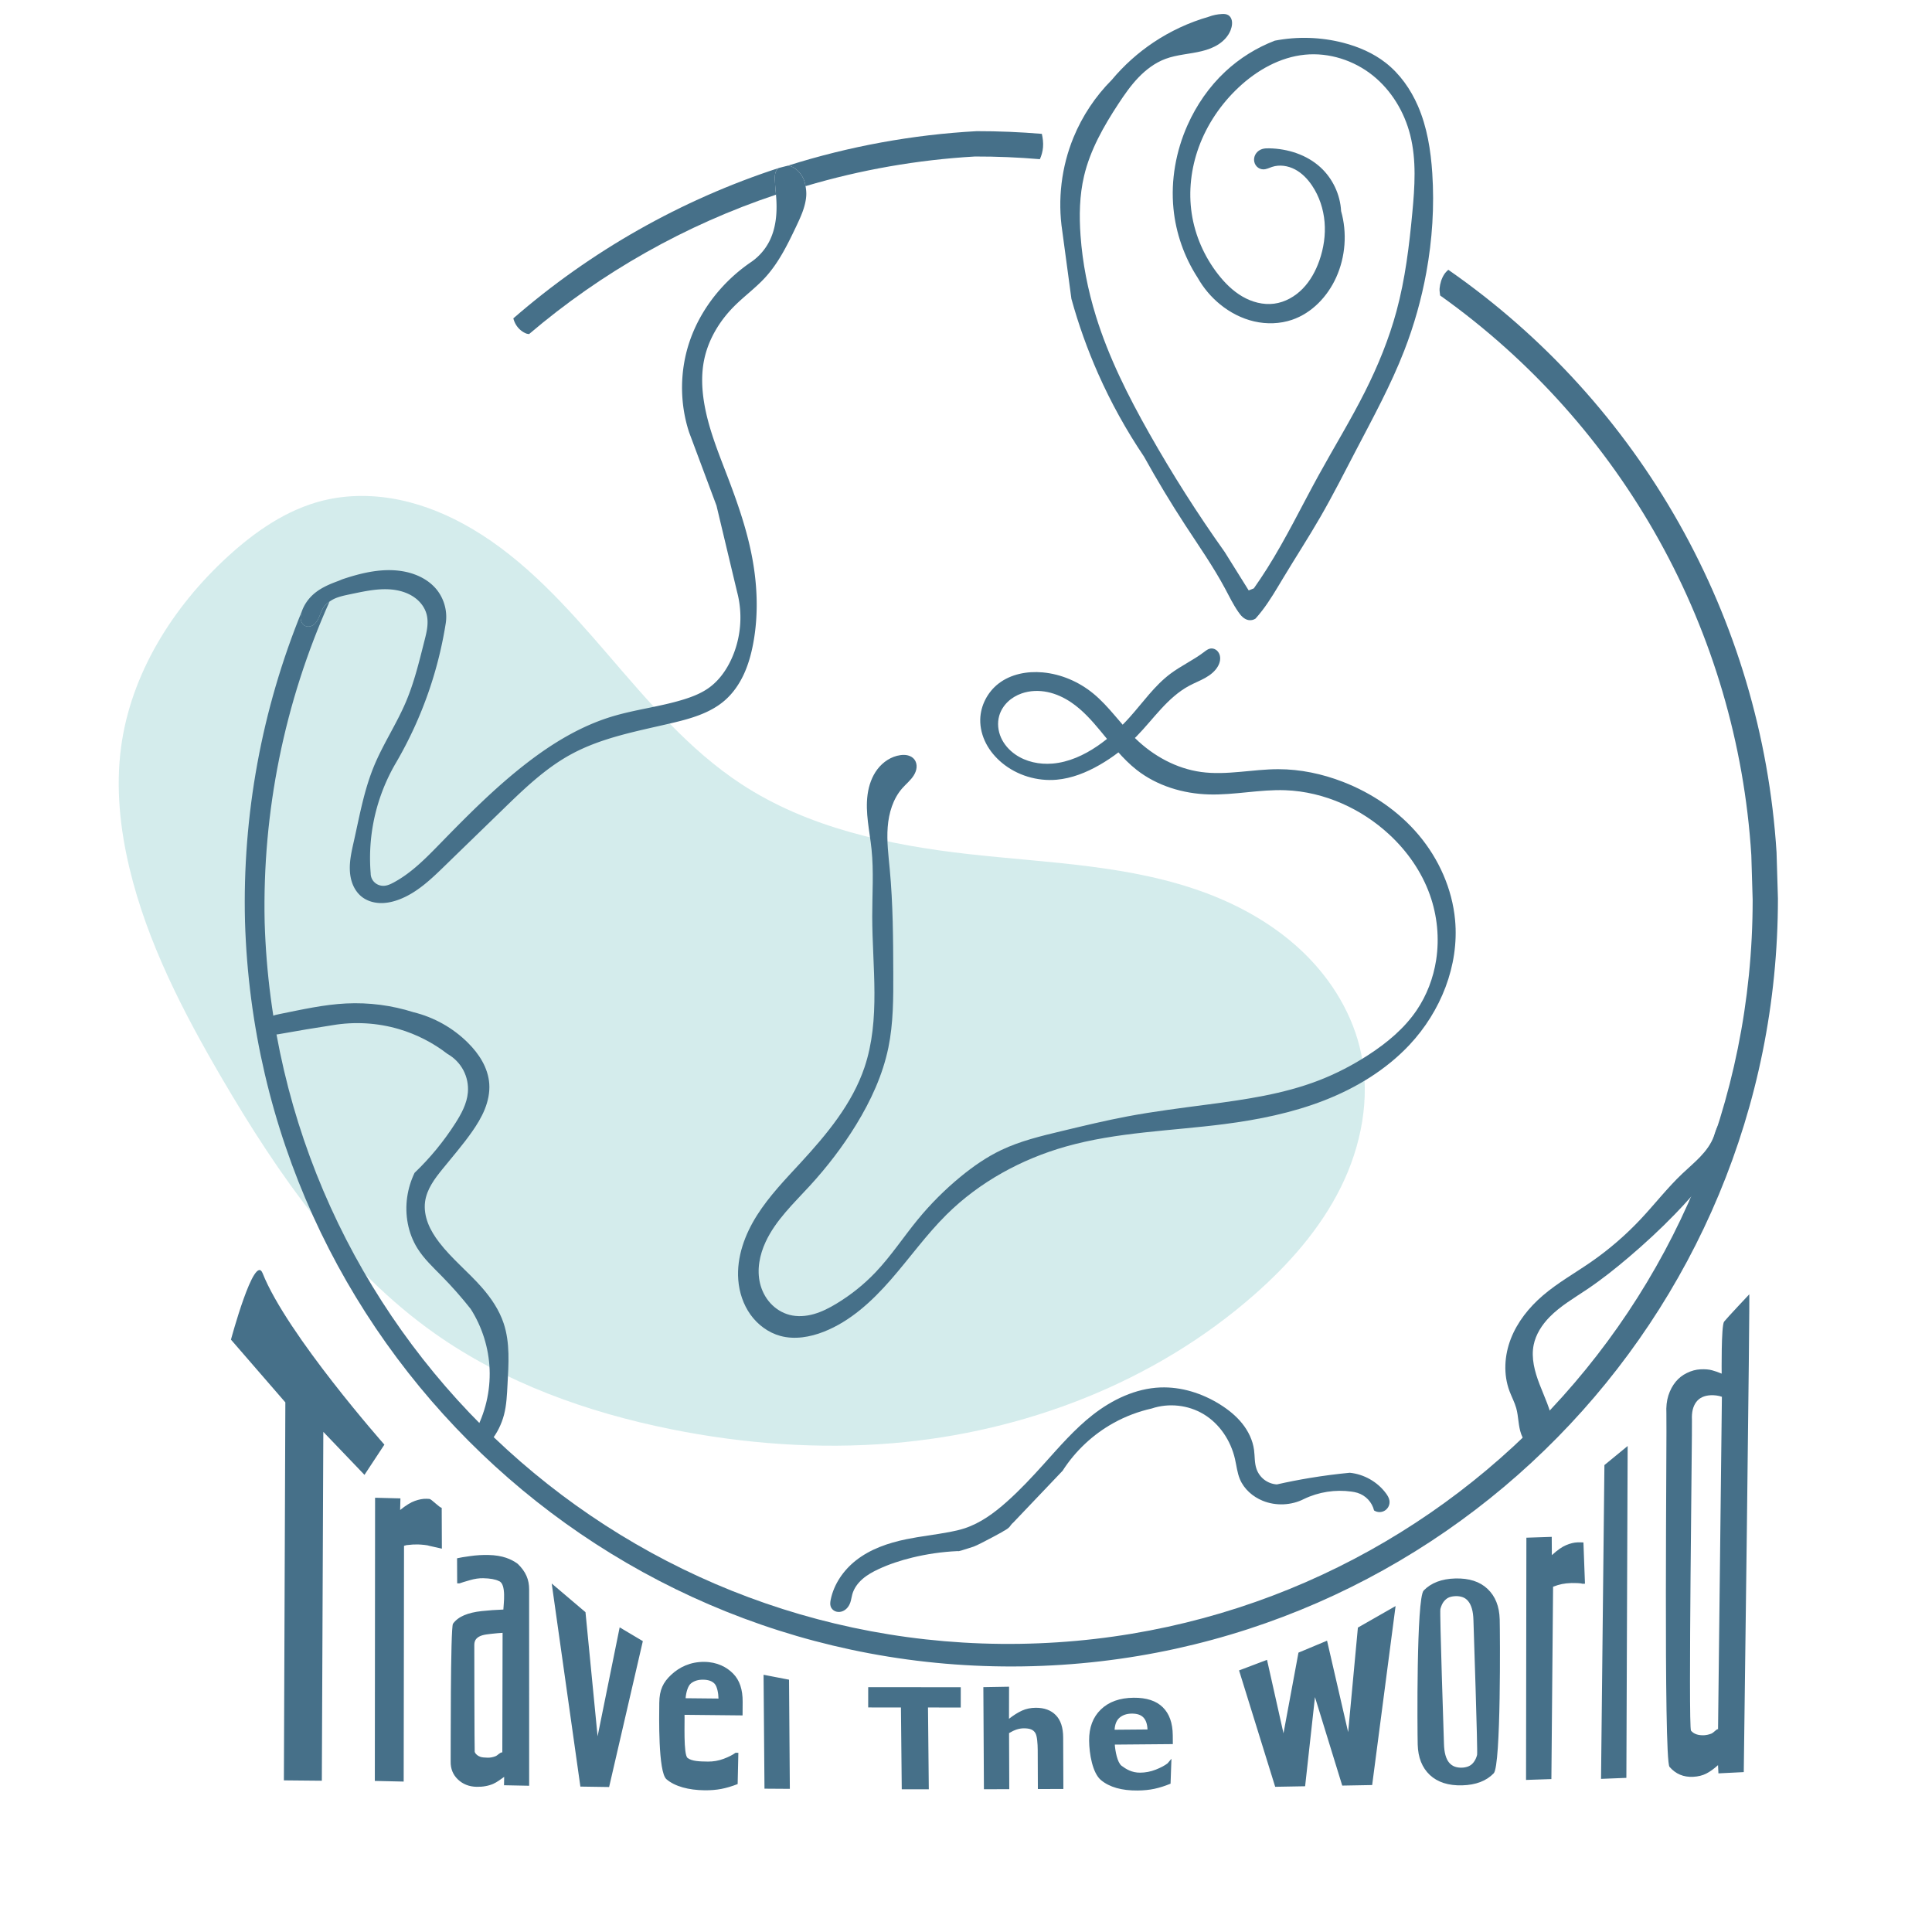 <?xml version="1.0" encoding="UTF-8" standalone="no"?>
<!-- Created with Inkscape (http://www.inkscape.org/) -->

<svg
   width="500"
   height="500"
   viewBox="0 0 500 500"
   version="1.1"
   id="svg1"
   inkscape:version="1.4 (86a8ad7, 2024-10-11)"
   sodipodi:docname="Ejercicio_5-Con_letras.svg"
   xmlns:inkscape="http://www.inkscape.org/namespaces/inkscape"
   xmlns:sodipodi="http://sodipodi.sourceforge.net/DTD/sodipodi-0.dtd"
   xmlns="http://www.w3.org/2000/svg"
   xmlns:svg="http://www.w3.org/2000/svg">
  <sodipodi:namedview
     id="namedview1"
     pagecolor="#ffffff"
     bordercolor="#000000"
     borderopacity="0.25"
     inkscape:showpageshadow="2"
     inkscape:pageopacity="0.0"
     inkscape:pagecheckerboard="0"
     inkscape:deskcolor="#d1d1d1"
     inkscape:document-units="mm"
     inkscape:zoom="1.4142136"
     inkscape:cx="256.67976"
     inkscape:cy="245.0125"
     inkscape:window-width="1920"
     inkscape:window-height="991"
     inkscape:window-x="-9"
     inkscape:window-y="-9"
     inkscape:window-maximized="1"
     inkscape:current-layer="layer1" />
  <defs
     id="defs1">
    <inkscape:path-effect
       effect="spiro"
       id="path-effect2"
       is_visible="true"
       lpeversion="1" />
    <inkscape:path-effect
       effect="spiro"
       id="path-effect61"
       is_visible="true"
       lpeversion="1" />
    <inkscape:path-effect
       effect="spiro"
       id="path-effect32"
       is_visible="true"
       lpeversion="1" />
    <inkscape:path-effect
       effect="spiro"
       id="path-effect23"
       is_visible="true"
       lpeversion="1" />
    <inkscape:path-effect
       effect="spiro"
       id="path-effect20"
       is_visible="true"
       lpeversion="1" />
    <inkscape:path-effect
       effect="spiro"
       id="path-effect17"
       is_visible="true"
       lpeversion="1" />
    <inkscape:path-effect
       effect="spiro"
       id="path-effect16"
       is_visible="true"
       lpeversion="1" />
    <inkscape:path-effect
       effect="spiro"
       id="path-effect15"
       is_visible="true"
       lpeversion="1" />
    <inkscape:path-effect
       effect="spiro"
       id="path-effect13"
       is_visible="true"
       lpeversion="1" />
    <inkscape:path-effect
       effect="spiro"
       id="path-effect12"
       is_visible="true"
       lpeversion="1" />
    <inkscape:path-effect
       effect="spiro"
       id="path-effect11"
       is_visible="true"
       lpeversion="1" />
  </defs>
  <g
     inkscape:label="Capa 1"
     inkscape:groupmode="layer"
     id="layer1">
    <path
       style="fill:#d4ecec;fill-opacity:1;stroke-width:1.002;paint-order:fill markers stroke"
       d="m 48.647,143.038 c -14.186,13 -25.064,30.298 -27.591,49.373 -1.378,10.401 -0.262,21.018 2.178,31.221 4.63,19.359 13.912,37.273 23.961,54.456 14.601,24.966 31.535,49.421 55.182,66.073 18.062,12.72 39.334,20.326 60.991,24.687 18.844,3.794 38.205,5.229 57.36,3.63 34.216,-2.856 67.895,-15.792 93.664,-38.482 8.956,-7.886 17.011,-17.014 22.318,-27.703 5.306,-10.689 7.719,-23.06 5.273,-34.74 -2.05,-9.791 -7.438,-18.731 -14.583,-25.732 -7.145,-7.001 -15.99,-12.128 -25.351,-15.654 -19.571,-7.373 -40.934,-7.826 -61.717,-10.165 -20.58,-2.317 -41.499,-6.788 -58.812,-18.152 -13.438,-8.82 -23.977,-21.306 -34.468,-33.485 -10.491,-12.179 -21.38,-24.439 -35.235,-32.589 -5.77,-3.394 -12.019,-6.034 -18.57,-7.408 -6.551,-1.374 -13.414,-1.459 -19.912,0.147 -9.367,2.315 -17.573,8.003 -24.687,14.522 z"
       id="path17"
       inkscape:original-d="m 48.647362,143.03777 c -8.228906,4.84053 -18.394028,33.15765 -27.591041,49.37344 -9.197014,16.21579 1.45216,20.33024 2.17824,31.22144 0.72608,10.8912 16.215788,36.304 23.960641,54.456 7.744854,18.152 36.788055,44.04885 55.182078,66.07328 18.39403,22.02443 40.41846,16.21579 60.99073,24.68672 20.57227,8.47095 38.24021,2.6623 57.36032,3.6304 19.12011,0.96811 62.20085,-25.89685 93.66432,-38.48224 31.46347,-12.58539 18.152,-41.62859 27.59104,-62.44288 9.43904,-20.81429 -26.13888,-27.59104 -39.9344,-41.38656 -13.79552,-13.79552 -41.62859,-6.77675 -61.7168,-10.16512 -20.08821,-3.38837 -39.20832,-12.34336 -58.81248,-18.152 -19.60416,-5.80864 -45.98507,-43.32277 -69.70369,-66.07328 -23.718609,-22.75052 -25.654823,-5.08256 -38.482237,-7.2608 -12.827414,-2.17824 -16.457814,9.68107 -24.686721,14.5216 z"
       inkscape:path-effect="#path-effect17"
       transform="translate(10.268,1.027)"
       inkscape:label="forma fondo" />
    <path
       style="fill:#467089;fill-opacity:1;stroke-width:1.002;paint-order:fill markers stroke"
       d="m 222.725,194.408 c -2.348,0.328 -4.468,1.745 -5.906,3.63 -1.438,1.884 -2.234,4.203 -2.555,6.552 -0.643,4.697 0.529,9.426 1.019,14.142 0.601,5.781 0.175,11.613 0.182,17.426 0.015,13.099 2.178,26.61 -1.997,39.027 -3.179,9.457 -9.761,17.346 -16.518,24.687 -3.998,4.343 -8.137,8.617 -11.296,13.603 -3.16,4.986 -5.31,10.826 -4.859,16.711 0.247,3.215 1.287,6.394 3.166,9.015 1.878,2.621 4.615,4.657 7.725,5.507 3.7,1.01 7.686,0.316 11.254,-1.089 6.879,-2.71 12.487,-7.902 17.348,-13.472 4.862,-5.57 9.165,-11.639 14.418,-16.842 8.504,-8.423 19.341,-14.347 30.858,-17.607 13.306,-3.767 27.308,-4.041 41.024,-5.809 8.793,-1.133 17.555,-2.903 25.817,-6.118 8.263,-3.215 16.038,-7.928 22.104,-14.394 8.084,-8.617 12.887,-20.546 11.799,-32.311 -0.745,-8.053 -4.193,-15.774 -9.394,-21.967 -5.201,-6.193 -12.107,-10.874 -19.649,-13.792 -5.32,-2.059 -10.995,-3.265 -16.7,-3.267 -6.672,-0.002 -13.356,1.629 -19.967,0.726 -6.436,-0.879 -12.418,-4.172 -17.063,-8.713 -3.8,-3.715 -6.778,-8.253 -10.891,-11.617 -3.708,-3.033 -8.299,-5.014 -13.069,-5.446 -4.011,-0.363 -8.255,0.435 -11.436,2.904 -2.828,2.196 -4.64,5.678 -4.72,9.258 -0.048,2.169 0.516,4.335 1.52,6.259 1.004,1.924 2.438,3.609 4.107,4.995 3.897,3.237 9.113,4.808 14.159,4.356 3.918,-0.351 7.659,-1.857 11.073,-3.812 3.53,-2.021 6.774,-4.537 9.621,-7.442 2.213,-2.259 4.18,-4.745 6.325,-7.068 2.145,-2.324 4.501,-4.509 7.289,-6.001 1.347,-0.721 2.781,-1.272 4.114,-2.019 1.333,-0.747 2.591,-1.725 3.329,-3.063 0.249,-0.453 0.436,-0.943 0.515,-1.454 0.079,-0.511 0.048,-1.042 -0.123,-1.53 -0.171,-0.488 -0.487,-0.929 -0.914,-1.22 -0.427,-0.291 -0.966,-0.425 -1.474,-0.334 -0.31,0.055 -0.601,0.19 -0.869,0.355 -0.268,0.165 -0.515,0.362 -0.765,0.552 -2.752,2.097 -5.947,3.549 -8.713,5.627 -4.116,3.093 -7.093,7.42 -10.528,11.254 -2.494,2.784 -5.263,5.335 -8.35,7.442 -3.473,2.37 -7.428,4.188 -11.617,4.538 -3.357,0.28 -6.854,-0.438 -9.621,-2.36 -1.581,-1.098 -2.909,-2.588 -3.694,-4.346 -0.785,-1.757 -1.004,-3.786 -0.481,-5.638 0.387,-1.369 1.169,-2.617 2.189,-3.608 1.021,-0.991 2.276,-1.73 3.619,-2.201 2.138,-0.75 4.487,-0.821 6.705,-0.359 2.218,0.462 4.311,1.442 6.183,2.719 2.873,1.959 5.221,4.585 7.442,7.261 2.96,3.565 5.792,7.306 9.439,10.165 5.269,4.13 12.004,6.163 18.697,6.353 6.608,0.188 13.18,-1.329 19.786,-1.089 5.061,0.184 10.068,1.409 14.703,3.449 4.459,1.963 8.584,4.68 12.162,7.987 4.655,4.301 8.398,9.642 10.528,15.611 1.92,5.38 2.505,11.236 1.634,16.881 -0.719,4.658 -2.431,9.173 -5.083,13.069 -3.177,4.668 -7.614,8.352 -12.343,11.436 -4.11,2.68 -8.488,4.957 -13.069,6.716 -9.096,3.492 -18.839,4.898 -28.499,6.172 -6.974,0.92 -13.961,1.785 -20.875,3.086 -5.728,1.078 -11.395,2.453 -17.063,3.812 -5.314,1.274 -10.678,2.55 -15.611,4.901 -3.797,1.81 -7.277,4.23 -10.528,6.898 -4.042,3.316 -7.756,7.031 -11.073,11.073 -3.688,4.495 -6.889,9.396 -10.891,13.614 -3.001,3.163 -6.433,5.915 -10.165,8.168 -1.834,1.107 -3.756,2.102 -5.815,2.69 -2.06,0.589 -4.274,0.757 -6.346,0.214 -1.892,-0.495 -3.617,-1.578 -4.935,-3.023 -1.318,-1.445 -2.233,-3.244 -2.689,-5.146 -0.857,-3.57 -0.095,-7.38 1.452,-10.71 2.607,-5.613 7.252,-9.96 11.436,-14.522 4.473,-4.877 8.522,-10.15 11.98,-15.792 3.789,-6.182 6.885,-12.866 8.35,-19.967 1.301,-6.307 1.292,-12.801 1.271,-19.241 -0.03,-8.963 -0.074,-17.941 -0.908,-26.865 -0.341,-3.646 -0.813,-7.306 -0.537,-10.958 0.276,-3.651 1.374,-7.36 3.804,-10.099 0.979,-1.103 2.164,-2.041 2.943,-3.294 0.39,-0.626 0.672,-1.332 0.728,-2.067 0.056,-0.736 -0.128,-1.503 -0.585,-2.081 -0.41,-0.519 -1.018,-0.861 -1.659,-1.024 -0.641,-0.163 -1.316,-0.156 -1.971,-0.065 z"
       id="path11"
       inkscape:path-effect="#path-effect11"
       inkscape:original-d="m 222.72505,194.40793 c -1.21013,-0.36304 -5.08256,16.15528 -7.44232,24.32368 -2.35976,8.1684 0.24203,11.61728 0.18152,17.42592 -0.0605,5.80864 -1.45216,25.95736 -1.99672,39.0268 -0.54456,13.06944 -10.8912,16.45782 -16.51832,24.68672 -5.62712,8.22891 -10.77019,20.20923 -16.15528,30.31384 -5.38509,10.10462 7.32131,9.68107 10.8912,14.5216 3.56989,4.84054 7.44232,-0.72608 11.25424,-1.08912 3.81192,-0.36304 21.23784,-20.26973 31.766,-30.31384 10.52816,-10.0441 20.51176,-11.67778 30.8584,-17.60744 10.34664,-5.92965 27.34902,-3.87242 41.02352,-5.80864 13.67451,-1.93621 31.94752,-13.79552 47.92128,-20.51176 15.97376,-6.71624 7.74486,-21.41936 11.7988,-32.31056 4.05395,-10.8912 -19.18061,-23.83963 -29.0432,-35.75944 -9.86258,-11.91981 -11.19373,-2.23875 -16.69984,-3.26736 -5.5061,-1.02861 -13.31146,0.48405 -19.9672,0.72608 -6.65573,0.24203 -11.31474,-5.68763 -17.06288,-8.71296 -5.74813,-3.02533 -7.3213,-7.80536 -10.8912,-11.61728 -3.56989,-3.81192 -8.77347,-3.56989 -13.06944,-5.4456 -4.29597,-1.87571 -7.50283,1.87571 -11.43576,2.90432 -3.93293,1.02861 -3.20685,6.17168 -4.71952,9.25752 -1.51267,3.08584 3.87243,7.50283 5.62712,11.25424 1.75469,3.75141 9.37853,2.78331 14.15856,4.35648 4.78003,1.57317 7.32131,-2.42027 11.07272,-3.81192 3.75142,-1.39165 6.41371,-4.96155 9.62056,-7.44232 3.20686,-2.48077 9.076,-8.71296 13.614,-13.06944 4.538,-4.35648 4.96155,-3.38837 7.44232,-5.08256 2.48078,-1.69419 -1.27064,-3.08584 -1.99672,-4.538 -0.72608,-1.45216 -1.14962,0.66557 -1.63368,0.9076 -0.48405,0.24203 -5.92965,3.75141 -8.71296,5.62712 -2.7833,1.87571 -6.89776,7.62384 -10.52816,11.25424 -3.6304,3.6304 -5.56661,4.90104 -8.34992,7.44232 -2.78331,2.54128 -7.74485,2.96483 -11.61728,4.538 -3.87243,1.57317 -6.41371,-1.57317 -9.62056,-2.35976 -3.20685,-0.78659 -2.78331,-6.77675 -4.17496,-9.9836 -1.39165,-3.20685 3.93293,-3.69091 5.80864,-5.80864 1.87571,-2.11773 8.59195,1.57317 12.88792,2.35976 4.29597,0.78659 5.02205,4.90104 7.44232,7.2608 2.42027,2.35976 6.17168,6.65573 9.43904,10.16512 3.26736,3.50939 12.46438,4.23547 18.69656,6.3532 6.23219,2.11773 13.31147,-0.66557 19.78568,-1.08912 6.47422,-0.42355 9.68107,2.35976 14.70312,3.44888 5.02206,1.08912 8.22891,5.32459 12.16184,7.98688 3.93294,2.66229 6.89776,10.34664 10.52816,15.61072 3.6304,5.26408 1.08912,11.19373 1.63368,16.88136 0.54456,5.68763 -3.32786,8.83397 -5.08256,13.06944 -1.75469,4.23547 -8.34992,7.38181 -12.34336,11.43576 -3.99344,4.05395 -8.65245,4.59851 -13.06944,6.71624 -4.41698,2.11774 -19.1201,4.17496 -28.49864,6.17168 -9.37853,1.99672 -13.79552,1.99672 -20.8748,3.08584 -7.07928,1.08912 -11.37525,2.60179 -17.06288,3.81192 -5.68763,1.21014 -10.46765,3.26736 -15.61072,4.90104 -5.14307,1.63368 -7.07928,4.538 -10.52816,6.89776 -3.44888,2.35976 -7.38181,7.50283 -11.07272,11.07272 -3.69091,3.5699 -7.13979,8.95499 -10.8912,13.614 -3.75141,4.65902 -6.77675,5.4456 -10.16512,8.1684 -3.38837,2.7228 -8.10789,1.87571 -12.16184,2.90432 -4.05395,1.02862 -5.08256,-5.38509 -7.62384,-8.1684 -2.54128,-2.7833 0.96811,-7.13978 1.45216,-10.70968 0.48405,-3.56989 7.62384,-9.68106 11.43576,-14.5216 3.81192,-4.84053 8.04739,-10.64917 11.98032,-15.79224 3.93293,-5.14306 5.50611,-13.19045 8.34992,-19.9672 2.84381,-6.77675 0.84709,-12.82741 1.27064,-19.24112 0.42355,-6.41371 -0.60507,-17.97048 -0.9076,-26.86496 -0.30253,-8.89448 2.17824,-14.09805 3.26736,-21.05632 1.08912,-6.95827 2.05723,-4.84053 3.08584,-7.44232 1.02861,-2.60179 -2.42027,-0.72608 -3.6304,-1.08912 z"
       transform="translate(10.268,1.027)"
       inkscape:label="linea centro" />
    <path
       style="fill:#467089;fill-opacity:1;stroke-width:1.002;paint-order:fill markers stroke"
       d="m 389.683,374.152 c -0.557,0.152 -1.153,0.146 -1.714,0.007 -0.561,-0.139 -1.085,-0.409 -1.541,-0.764 -0.911,-0.711 -1.527,-1.745 -1.909,-2.835 -0.763,-2.18 -0.647,-4.575 -1.254,-6.804 -0.41,-1.504 -1.139,-2.898 -1.669,-4.364 -1.579,-4.372 -1.298,-9.301 0.331,-13.654 1.629,-4.354 4.541,-8.155 8.012,-11.246 3.709,-3.304 8.034,-5.825 12.065,-8.728 4.532,-3.264 8.706,-7.023 12.45,-11.167 3.517,-3.892 6.661,-8.126 10.397,-11.809 1.494,-1.473 3.079,-2.854 4.496,-4.401 1.416,-1.547 2.672,-3.285 3.372,-5.263 0.337,-0.953 0.548,-1.966 1.075,-2.829 0.264,-0.431 0.608,-0.821 1.039,-1.086 0.43,-0.265 0.951,-0.4 1.45,-0.319 0.56,0.09 1.06,0.449 1.375,0.921 0.315,0.472 0.455,1.048 0.452,1.615 -0.006,1.135 -0.548,2.19 -1.1,3.182 -3.816,6.852 -8.717,13.053 -14.068,18.787 -3.651,3.912 -7.518,7.619 -11.527,11.163 -3.34,2.953 -6.783,5.797 -10.437,8.35 -3.226,2.254 -6.649,4.307 -9.348,7.17 -1.92,2.037 -3.458,4.513 -3.993,7.261 -0.669,3.432 0.26,6.971 1.474,10.25 1.214,3.279 2.729,6.487 3.296,9.938 0.213,1.295 0.285,2.647 -0.115,3.897 -0.2,0.625 -0.518,1.216 -0.961,1.7 -0.443,0.484 -1.014,0.857 -1.647,1.029 z"
       id="path12"
       inkscape:path-effect="#path-effect12"
       inkscape:original-d="m 389.68284,374.15199 c -0.9076,2.2085 -4.36404,-7.01669 -6.41771,-10.39668 -2.05366,-3.37999 -1.02683,-2.82379 -1.6686,-4.36403 -0.64177,-1.54025 5.47644,-16.51489 8.34301,-24.90068 2.86658,-8.3858 8.12909,-5.98986 12.06528,-8.72808 3.93619,-2.73822 8.30023,-7.40175 12.45034,-11.1668 4.15012,-3.76505 6.9739,-7.82959 10.39668,-11.80857 3.42277,-3.97897 10.51984,-12.87299 7.86719,-9.66414 -2.65265,3.20885 2.40646,-2.85287 3.56431,-4.23392 1.15785,-1.38105 0.42355,3.81192 0.72608,5.71788 0.30254,1.90596 -9.31802,12.52488 -14.0678,18.78732 -4.74977,6.26244 -7.7146,7.47258 -11.52652,11.16348 -3.81192,3.69091 -6.92801,5.53636 -10.4374,8.34992 -3.50938,2.81356 -6.23218,4.78003 -9.34828,7.17004 -3.11609,2.39002 -2.60178,4.84054 -3.99344,7.2608 -1.39165,2.42027 3.3175,13.71377 4.76966,20.18798 1.45216,6.47421 -1.8152,4.41699 -2.7228,6.62548 z"
       transform="matrix(1.034,0,0,0.995,-3.903,2.454)"
       inkscape:label="linea lateral derecho" />
    <path
       id="path13"
       style="fill:#467089;fill-opacity:1;stroke-width:1.002;paint-order:fill markers stroke"
       inkscape:label="linea inferior centro"
       d="m 300.285,359.071 c -6.404,0.253 -12.477,3.169 -17.521,7.123 -4.685,3.672 -8.596,8.217 -12.578,12.643 -3.068,3.409 -6.202,6.771 -9.627,9.82 -3.232,2.878 -6.799,5.515 -10.91,6.867 -1.277,0.42 -2.593,0.71 -3.914,0.961 -3.707,0.706 -7.469,1.103 -11.166,1.861 -4.682,0.96 -9.346,2.553 -13.094,5.52 -3.196,2.529 -5.65,6.086 -6.48,10.076 -0.128,0.616 -0.215,1.271 0,1.861 0.194,0.531 0.628,0.962 1.148,1.184 0.52,0.221 1.119,0.239 1.662,0.082 0.543,-0.157 1.032,-0.482 1.414,-0.898 0.382,-0.417 0.662,-0.924 0.846,-1.459 0.236,-0.688 0.315,-1.418 0.512,-2.117 0.435,-1.549 1.432,-2.9 2.645,-3.957 1.213,-1.057 2.639,-1.843 4.096,-2.525 2.81,-1.317 5.775,-2.282 8.791,-3.016 3.807,-0.926 7.704,-1.487 11.617,-1.67 l 0.018,-0.008 c 0.128,0.01 0.255,0.019 0.383,0.025 0.209,0.011 5.201,-1.612 3.906,-1.209 1.272,-0.403 9.695,-5.016 7.26,-3.768 2.408,-1.2 1.954,-1.566 2.83,-2.334 l 0.043,-0.021 12.836,-13.479 c 3.293,-5.136 7.879,-9.433 13.219,-12.385 3.074,-1.699 6.393,-2.957 9.82,-3.723 4.42,-1.489 9.483,-0.934 13.477,1.477 4.134,2.495 7.001,6.846 8.086,11.551 0.407,1.762 0.585,3.593 1.283,5.262 1.073,2.565 3.329,4.536 5.904,5.584 3.395,1.382 7.388,1.214 10.654,-0.449 3.799,-1.834 8.145,-2.513 12.322,-1.926 0.52,0.073 1.038,0.167 1.539,0.322 1.043,0.323 2.001,0.919 2.75,1.713 0.749,0.794 1.289,1.784 1.551,2.844 0.416,0.273 0.912,0.42 1.41,0.422 0.498,0.002 0.996,-0.142 1.414,-0.412 0.418,-0.27 0.755,-0.663 0.959,-1.117 0.204,-0.454 0.272,-0.969 0.195,-1.461 -0.107,-0.687 -0.485,-1.302 -0.898,-1.861 -2.198,-2.976 -5.688,-4.96 -9.369,-5.326 -3.458,0.33 -6.905,0.78 -10.332,1.348 -2.86,0.474 -5.709,1.032 -8.537,1.67 -1.163,-0.071 -2.301,-0.495 -3.23,-1.197 -0.929,-0.703 -1.645,-1.684 -2.031,-2.783 -0.552,-1.572 -0.424,-3.29 -0.643,-4.941 -0.334,-2.521 -1.492,-4.892 -3.086,-6.873 -1.594,-1.981 -3.611,-3.591 -5.77,-4.936 -4.598,-2.863 -9.99,-4.577 -15.402,-4.363 z" />
    <path
       style="fill:#467089;fill-opacity:1;stroke-width:1.002;paint-order:fill markers stroke"
       d="m 308.221,4.72 c -0.584,1.493 -1.721,2.731 -3.057,3.617 -1.337,0.886 -2.869,1.441 -4.426,1.823 -3.115,0.766 -6.394,0.879 -9.398,2.002 -2.672,0.999 -5.009,2.761 -6.984,4.819 -1.975,2.058 -3.611,4.414 -5.178,6.798 -3.809,5.798 -7.303,11.944 -8.894,18.697 -1.187,5.034 -1.28,10.271 -0.908,15.429 0.512,7.081 1.892,14.093 3.993,20.875 3.292,10.625 8.323,20.63 13.796,30.314 5.965,10.556 12.481,20.8 19.513,30.677 l 5.888,9.428 0.329,0.522 1.327,-0.533 c 1.189,-1.687 2.336,-3.405 3.438,-5.151 4.908,-7.777 8.912,-16.083 13.342,-24.142 3.967,-7.216 8.281,-14.244 11.98,-21.601 3.363,-6.687 6.215,-13.649 8.168,-20.875 2.241,-8.293 3.281,-16.86 4.084,-25.413 0.632,-6.723 1.11,-13.602 -0.545,-20.149 -1.516,-5.997 -4.877,-11.57 -9.711,-15.429 -4.892,-3.905 -11.287,-5.962 -17.517,-5.355 -6.5,0.633 -12.489,4.054 -17.244,8.531 -4.537,4.272 -8.128,9.572 -10.256,15.429 -1.984,5.461 -2.683,11.409 -1.815,17.154 0.862,5.702 3.264,11.151 6.807,15.701 1.759,2.259 3.822,4.323 6.295,5.764 2.473,1.441 5.388,2.228 8.226,1.86 2.816,-0.366 5.421,-1.855 7.401,-3.891 1.98,-2.036 3.368,-4.593 4.307,-7.273 1.116,-3.183 1.627,-6.593 1.347,-9.955 -0.281,-3.362 -1.366,-6.671 -3.253,-9.468 -1.143,-1.695 -2.604,-3.217 -4.413,-4.169 -1.809,-0.952 -3.994,-1.288 -5.934,-0.641 -0.375,0.125 -0.737,0.285 -1.111,0.413 -0.374,0.129 -0.763,0.227 -1.158,0.222 -0.629,-0.007 -1.247,-0.286 -1.682,-0.741 -0.434,-0.455 -0.683,-1.079 -0.699,-1.708 -0.016,-0.629 0.198,-1.258 0.58,-1.758 0.382,-0.5 0.927,-0.87 1.528,-1.057 0.583,-0.181 1.205,-0.193 1.815,-0.182 4.812,0.093 9.698,1.654 13.251,4.901 3.166,2.894 5.133,7.061 5.355,11.345 1.597,5.63 1.139,11.82 -1.271,17.154 -2.238,4.954 -6.287,9.237 -11.436,10.982 -3.136,1.063 -6.572,1.155 -9.798,0.41 -3.226,-0.745 -6.242,-2.311 -8.807,-4.404 -2.343,-1.911 -4.324,-4.264 -5.809,-6.898 -3.471,-5.347 -5.639,-11.535 -6.262,-17.88 -0.722,-7.348 0.628,-14.856 3.63,-21.601 2.32,-5.211 5.628,-9.998 9.802,-13.886 3.702,-3.449 8.073,-6.176 12.797,-7.987 5.842,-1.131 11.936,-0.944 17.698,0.545 3.946,1.019 7.771,2.664 10.982,5.173 3.7,2.891 6.479,6.857 8.35,11.163 2.379,5.475 3.331,11.469 3.721,17.426 0.563,8.58 0.001,17.226 -1.543,25.685 -1.261,6.907 -3.175,13.695 -5.718,20.239 -3.471,8.935 -8.089,17.37 -12.525,25.867 -3.001,5.747 -5.926,11.538 -9.167,17.154 -3.081,5.339 -6.443,10.51 -9.621,15.792 -1.727,2.871 -3.405,5.783 -5.446,8.441 -0.55,0.716 -1.125,1.412 -1.724,2.087 -0.553,0.368 -1.256,0.502 -1.906,0.363 -0.549,-0.118 -1.047,-0.42 -1.463,-0.797 -0.416,-0.377 -0.757,-0.829 -1.078,-1.291 -1.332,-1.914 -2.348,-4.025 -3.449,-6.081 -3.037,-5.67 -6.741,-10.95 -10.256,-16.337 -3.783,-5.798 -7.356,-11.733 -10.71,-17.789 -4.587,-6.801 -8.571,-14.008 -11.89,-21.51 -2.771,-6.263 -5.078,-12.73 -6.898,-19.332 l -2.36,-17.517 c -1.24,-8.142 -0.224,-16.615 2.904,-24.233 2.278,-5.547 5.661,-10.637 9.893,-14.885 3.114,-3.729 6.763,-7.01 10.8,-9.711 4.371,-2.925 9.196,-5.168 14.249,-6.625 1.103,-0.419 2.271,-0.665 3.449,-0.726 0.28,-0.015 0.561,-0.019 0.839,0.018 0.278,0.036 0.553,0.114 0.795,0.255 0.389,0.226 0.675,0.608 0.834,1.029 0.159,0.421 0.197,0.881 0.165,1.33 -0.037,0.529 -0.17,1.049 -0.363,1.543 z"
       id="path15"
       inkscape:path-effect="#path-effect15"
       inkscape:original-d="m 308.22097,4.7195202 c -0.12101,0.5143067 -11.25424,4.9615469 -16.88136,7.4423198 -5.62712,2.480774 -7.98688,7.684348 -12.16184,11.617281 -4.17496,3.932934 -5.99016,12.464374 -8.89448,18.696561 -2.90432,6.232187 -0.54456,10.225627 -0.9076,15.4292 -0.36304,5.203575 2.7228,13.977041 3.99344,20.874801 1.27064,6.897761 9.19702,20.209228 13.79552,30.313837 4.59851,10.10461 25.98762,40.90252 19.5134,30.67689 6.38346,10.22563 7.88478,12.57404 5.88806,9.4277 2.00806,3.15769 0.44245,0.69582 0.329,0.52187 0.13614,0.1853 1.76226,-0.69961 1.32737,-0.53322 0.43489,-0.12101 2.32194,-3.44888 3.43753,-5.15063 1.11559,-1.70175 8.86423,-16.06452 13.34172,-24.14217 4.4775,-8.07764 7.98688,-14.46109 11.98032,-21.600875 3.99344,-7.139787 5.4456,-13.916535 8.1684,-20.874801 2.7228,-6.958267 2.7228,-16.881362 4.0842,-25.412802 1.3614,-8.53144 -0.39329,-13.462733 -0.54456,-20.148721 -0.15126,-6.685987 -6.50446,-10.25588 -9.71132,-15.4292 -3.20685,-5.173321 -11.61728,-3.569893 -17.51668,-5.354841 -5.8994,-1.7849462 -11.49626,5.687628 -17.2444,8.531441 -5.74813,2.843813 -6.83725,10.286134 -10.25588,15.4292 -3.41862,5.143068 -1.21013,11.435761 -1.8152,17.153641 -0.60506,5.71788 4.538,10.467655 6.807,15.701481 2.269,5.233827 9.71132,5.022054 14.5216,7.62384 4.81028,2.601787 7.77511,-7.44232 11.70804,-11.16348 3.93294,-3.721161 -1.33114,-12.827414 -1.90596,-19.422641 -0.57481,-6.595226 -6.8675,-3.237106 -10.34664,-4.81028 -3.47913,-1.573173 -1.54292,0.423547 -2.269,0.63532 -0.72608,0.211774 -0.12101,-3.600147 -0.27228,-5.264081 -0.15126,-1.663933 1.21014,-0.06051 1.8152,-0.18152 0.60507,-0.121013 8.86423,3.297615 13.25096,4.901041 4.38674,1.603427 7.17004,15.126667 5.35484,11.345 1.8152,3.690907 -0.84709,11.405508 -1.27064,17.153641 -0.42354,5.748134 -7.65409,7.291054 -11.43576,10.981961 -3.78166,3.690906 -12.37361,-2.63204 -18.6058,-3.993441 -6.23218,-1.3614 -7.74485,-9.16676 -5.80864,-6.89776 -1.93621,-2.17824 -4.17496,-11.950067 -6.26244,-17.879721 -2.08748,-5.929653 2.45052,-14.400587 3.6304,-21.600881 1.17988,-7.200293 6.50447,-9.197013 9.80208,-13.88628 3.29762,-4.689268 17.03263,-10.6491741 12.79716,-7.9868807 4.14471,-2.6622934 11.76855,0.3630401 17.6982,0.5445601 5.92966,0.18152 7.35156,3.4791326 10.98196,5.1733206 3.6304,1.694187 5.53636,7.412067 8.34992,11.16348 2.81356,3.751414 2.45052,11.677787 3.72116,17.425921 1.27064,5.748134 -1.05886,17.123387 -1.54292,25.685081 -0.48405,8.561694 -3.75141,13.432481 -5.71788,20.239482 -1.96646,6.807 -8.34992,17.244395 -12.52488,25.866595 -4.17496,8.6222 -12.2526,22.90178 -9.16676,17.15365 3.08584,-5.74814 -6.4137,10.52816 -9.62056,15.79224 -3.20685,5.26408 -3.66065,5.68763 -5.4456,8.44068 -1.78494,2.75305 -2.269,2.78331 -1.72444,2.08748 -0.4538,0.69583 -1.24038,0.24203 -1.90596,0.36304 -0.66557,0.12101 -1.69418,-1.39165 -2.54128,-2.08748 -0.84709,-0.69583 -2.29925,-4.05395 -3.44888,-6.08092 -1.14962,-2.02697 -6.8675,-10.95171 -10.25588,-16.3368 -3.38837,-5.38509 -14.30982,-23.74888 -10.70968,-17.78897 -3.60014,-5.86915 -7.98688,-14.37033 -11.88956,-21.510115 -3.90268,-7.139788 -9.25752,-25.806095 -6.89776,-19.331882 -2.35976,-6.383453 -3.1766,-23.295067 -2.35976,-17.516681 -0.81684,-5.687626 1.90596,-16.185533 2.90432,-24.232921 0.99836,-8.047387 13.1602,-19.87644 9.89284,-14.88464 3.26736,-4.90104 14.34008,-12.8879208 10.80044,-9.7113206 -3.53964,3.1765996 19.02935,-8.83397378 14.24932,-6.6254803 4.68927,-2.20849348 2.29926,-0.51430673 3.44888,-0.72608008 1.14963,-0.21177334 1.05887,0.15126668 1.63368,0.27228002 0.57482,0.12101334 0.66558,1.63368006 0.99836,2.35976006 0.33279,0.7260801 -0.24202,1.0286135 -0.36304,1.5429201 z"
       transform="translate(10.268,3.08)"
       inkscape:label="linea superior derecha" />
    <path
       style="fill:#467089;fill-opacity:1;stroke-width:1.002;paint-order:fill markers stroke"
       d="m 116.808,371.844 c 1.569,-1.973 2.721,-4.277 3.358,-6.716 0.663,-2.539 0.769,-5.185 0.908,-7.805 0.282,-5.331 0.693,-10.819 -0.998,-15.883 -1.151,-3.448 -3.232,-6.523 -5.627,-9.258 -3.541,-4.044 -7.807,-7.438 -11.073,-11.708 -1.158,-1.514 -2.189,-3.142 -2.874,-4.921 -0.685,-1.779 -1.015,-3.719 -0.756,-5.607 0.217,-1.583 0.84,-3.089 1.647,-4.467 0.807,-1.379 1.796,-2.641 2.8,-3.883 2.573,-3.183 5.268,-6.274 7.624,-9.621 1.304,-1.853 2.507,-3.792 3.358,-5.892 0.85,-2.1 1.34,-4.373 1.18,-6.633 -0.144,-2.035 -0.812,-4.014 -1.801,-5.798 -0.988,-1.784 -2.291,-3.381 -3.736,-4.821 -3.856,-3.844 -8.778,-6.607 -14.068,-7.896 -5.612,-1.786 -11.544,-2.559 -17.426,-2.269 -5.788,0.285 -11.471,1.583 -17.154,2.723 -0.738,0.148 -1.485,0.296 -2.163,0.622 -0.339,0.163 -0.659,0.37 -0.931,0.63 -0.272,0.26 -0.494,0.575 -0.627,0.927 -0.236,0.624 -0.172,1.352 0.158,1.932 0.33,0.58 0.916,1.005 1.566,1.154 0.654,0.149 1.336,0.029 1.997,-0.091 4.527,-0.819 9.066,-1.575 13.614,-2.269 5.695,-0.972 11.61,-0.628 17.154,0.998 4.557,1.337 8.861,3.535 12.616,6.444 1.733,0.975 3.176,2.457 4.103,4.216 0.927,1.759 1.336,3.787 1.161,5.768 -0.255,2.894 -1.701,5.54 -3.267,7.987 -2.985,4.663 -6.527,8.969 -10.528,12.797 -0.948,1.975 -1.593,4.094 -1.906,6.262 -0.657,4.549 0.205,9.348 2.632,13.251 1.702,2.737 4.094,4.962 6.353,7.261 2.631,2.676 5.116,5.496 7.442,8.441 2.971,4.65 4.681,10.097 4.901,15.611 0.227,5.694 -1.139,11.444 -3.903,16.428 l -0.272,0.726 c 0.22,0.371 0.496,0.709 0.817,0.998 0.294,0.266 0.629,0.492 0.998,0.635 0.402,0.156 0.84,0.212 1.271,0.182 0.51,-0.036 1.012,-0.193 1.452,-0.454 z"
       id="path16"
       inkscape:path-effect="#path-effect16"
       inkscape:original-d="m 116.80812,371.84373 c 0.48405,-0.15126 2.29925,-4.538 3.35812,-6.71624 1.05887,-2.17824 0.51431,-5.20357 0.9076,-7.80536 0.39329,-2.60178 -0.63532,-10.58866 -0.99836,-15.883 -0.36304,-5.29433 -3.78167,-6.17168 -5.62712,-9.25752 -1.84545,-3.08584 -7.35156,-7.80536 -11.07272,-11.70804 -3.721155,-3.90268 -2.42027,-7.01877 -3.630395,-10.52816 -1.210134,-3.50938 2.964825,-5.5061 4.447235,-8.34992 1.48241,-2.84381 5.08256,-6.4137 7.62384,-9.62056 2.54128,-3.20685 3.02533,-8.34992 4.538,-12.52488 1.51267,-4.17496 -3.69091,-7.07928 -5.53636,-10.61892 -1.84545,-3.53964 -18.726809,-10.52816 -14.067795,-7.89612 -4.568254,-2.63204 -11.647535,-1.45216 -17.425921,-2.269 -5.778387,-0.81684 -11.375254,1.7547 -17.153642,2.7228 -5.778386,0.96811 -2.480773,1.39166 -3.72116,2.17824 -1.240386,0.78659 1.08912,2.08748 1.72444,3.08584 0.63532,0.99836 1.391654,-0.0302 1.99672,-0.0908 0.605068,-0.0605 18.121748,-3.02533 13.614002,-2.269 4.416986,-0.75633 11.43576,0.72608 17.153641,0.99836 5.71788,0.27228 16.851105,8.6222 12.615635,6.44396 4.23547,2.08748 3.47913,6.68599 5.26408,9.9836 1.78495,3.29762 -2.14799,5.32459 -3.26736,7.98688 -1.11937,2.6623 -14.037542,17.09314 -10.528155,12.79716 -3.509387,4.20522 -1.210134,4.14471 -1.90596,6.26244 -0.695827,2.11774 1.754693,8.89448 2.63204,13.25096 0.877346,4.35648 4.174955,4.78003 6.353195,7.2608 2.17824,2.48078 9.95335,11.25424 7.44232,8.44068 2.60179,2.81356 6.50447,20.78404 4.90104,15.61072 -1.60343,-5.17332 -5.23383,21.90343 -3.90268,16.42756 -1.42191,5.47587 -0.36304,0.96811 -0.27228,0.72608 -0.18152,0.24203 0.57481,0.69583 0.81684,0.99836 0.24203,0.30254 0.66557,0.3933 0.99836,0.63532 0.33279,0.24203 0.78659,0.12102 1.27064,0.18152 0.48405,0.0605 0.96811,-0.30253 1.45216,-0.4538 z"
       transform="translate(10.268,1.027)"
       inkscape:label="linea inferior izquierda" />
    <path
       style="fill:#ffffff;fill-opacity:1;stroke-width:0.567;paint-order:fill markers stroke;opacity:0"
       id="path7"
       sodipodi:type="arc"
       sodipodi:cx="4857.1353"
       sodipodi:cy="5112.0098"
       sodipodi:rx="168.22891"
       sodipodi:ry="219.69215"
       sodipodi:start="0"
       sodipodi:end="6.2231381"
       sodipodi:open="true"
       sodipodi:arc-type="arc"
       d="m 5025.364,5112.01 a 168.229,219.692 0 0 1 -165.704,219.667 168.229,219.692 0 0 1 -170.678,-213.072 168.229,219.692 0 0 1 160.579,-226.064 168.229,219.692 0 0 1 175.499,206.285"
       transform="matrix(-0.998,0.058,0.999,0.036,0,0)" />
    <path
       d="m 94.326,381.692 -10.649,-11.127 -0.387,90.286 -9.82,-0.094 0.378,-97.824 -14.076,-16.241 c 0,0 6.059,-22.553 8.193,-17.178 6.292,15.846 31.514,44.356 31.514,44.356 z m 20.031,19.101 -3.214,-0.721 c -0.277,-0.104 -0.725,-0.189 -1.343,-0.253 -0.618,-0.064 -1.134,-0.102 -1.547,-0.112 -0.935,-0.024 -1.763,0.016 -2.483,0.119 -0.72,0.103 -0.377,-0.038 -1.21,0.232 l -0.088,61.011 -7.468,-0.167 0.067,-73.287 6.56,0.167 -0.076,3.007 c 1.477,-1.202 2.756,-1.99 3.835,-2.364 1.08,-0.386 2.069,-0.567 2.968,-0.544 0.231,0.006 0.492,0.011 0.783,0.038 0.518,0.048 2.52,2.197 3.172,2.315 z m 15.642,52.712 0.07,-30.93 c -0.888,0.055 -1.85,0.139 -2.886,0.252 -1.035,0.101 -1.822,0.231 -2.36,0.39 -0.66,0.193 -1.171,0.487 -1.531,0.881 -0.348,0.382 -0.529,0.895 -0.542,1.539 -0.009,0.425 0.036,27.437 0.104,27.706 0.068,0.269 0.245,0.528 0.531,0.776 0.275,0.249 0.605,0.438 0.991,0.567 0.387,0.117 0.993,0.184 1.819,0.201 0.656,0.013 1.321,-0.107 1.995,-0.361 0.686,-0.254 1.135,-1.021 1.807,-1.021 z m 0.481,6.348 c -0.358,0.26 -0.802,0.573 -1.332,0.939 -0.53,0.366 -1.028,0.654 -1.494,0.863 -0.65,0.279 -1.322,0.478 -2.018,0.597 -0.696,0.132 -1.456,0.189 -2.283,0.173 -1.944,-0.039 -3.56,-0.673 -4.848,-1.903 -1.288,-1.229 -1.913,-2.78 -1.875,-4.651 0.03,-1.494 -0.081,-34.729 0.607,-35.663 0.687,-0.934 1.65,-1.662 2.888,-2.184 1.226,-0.522 2.741,-0.881 4.543,-1.075 1.803,-0.195 3.671,-0.327 5.606,-0.397 l 0.002,-0.109 c 0.023,-1.13 0.847,-6.546 -1.157,-7.262 -0.915,-0.456 -2.271,-0.702 -4.069,-0.738 -1.081,-0.022 -2.24,0.149 -3.475,0.513 -1.235,0.352 -2.122,0.626 -2.66,0.822 l -0.601,-0.012 -0.029,-6.479 c 0.696,-0.168 1.824,-0.358 3.385,-0.57 1.573,-0.224 3.142,-0.32 4.71,-0.288 3.73,0.075 5.961,1.092 7.59,2.279 2.155,2.074 2.965,4.145 2.966,6.6 l 0.007,50.845 -6.506,-0.131 z m 35.886,-35.128 -8.728,37.755 -7.437,-0.111 -7.419,-52.558 8.741,7.42 3.133,32.123 5.713,-28.196 z m 25.809,19.222 -15.02,-0.153 c 0.081,1.605 -0.324,10.297 0.785,11.159 1.121,0.862 3.097,0.919 5.284,0.942 1.385,0.014 2.731,-0.221 4.036,-0.706 1.305,-0.485 2.338,-1.009 3.097,-1.573 l 0.729,0.007 -0.182,8.092 c -1.489,0.58 -2.891,0.998 -4.206,1.252 -1.315,0.254 -2.769,0.373 -4.361,0.357 -4.107,-0.042 -7.695,-0.997 -9.863,-2.867 -2.169,-1.869 -1.888,-16.354 -1.853,-19.769 0.034,-3.378 1.004,-5.315 3.09,-7.263 2.098,-1.96 4.952,-3.37 8.561,-3.334 3.33,0.034 5.824,1.353 7.484,3.059 1.66,1.694 2.463,4.121 2.442,7.28 z m -6.23,-4.362 c -0.022,-1.374 -0.352,-3.116 -0.989,-3.815 -0.637,-0.699 -1.636,-1.056 -2.997,-1.07 -1.264,-0.013 -2.306,0.305 -3.127,0.953 -0.821,0.648 -1.287,2.4 -1.399,3.845 z m 18.463,23.367 -6.562,-0.044 -0.238,-29.477 6.589,1.27 z m 44.231,-21.047 -8.477,-0.007 0.21,21.167 -7,-0.005 -0.21,-21.167 -8.477,-0.007 0.004,-5.25 23.953,0.019 z m 26.558,21.076 -6.599,0.025 -0.039,-10.154 c -0.003,-0.826 -0.049,-1.647 -0.137,-2.46 -0.088,-0.826 -0.236,-1.433 -0.444,-1.821 -0.245,-0.449 -0.605,-0.775 -1.079,-0.98 -0.463,-0.205 -1.113,-0.306 -1.952,-0.302 -0.595,0.002 -1.203,0.102 -1.822,0.299 -0.607,0.197 -1.268,0.509 -1.983,0.937 l 0.055,14.51 -6.562,0.025 -0.146,-26.425 6.653,-0.116 -0.015,8.305 c 1.163,-0.916 2.279,-1.619 3.346,-2.109 1.08,-0.49 2.276,-0.738 3.588,-0.743 2.212,-0.008 3.94,0.629 5.184,1.913 1.257,1.283 1.89,3.207 1.9,5.771 z m 28.33,-11.608 -15.02,0.128 c 0.111,1.603 0.638,4.643 1.763,5.485 1.137,0.841 2.618,1.797 4.806,1.778 1.385,-0.012 2.726,-0.272 4.022,-0.782 1.296,-0.509 2.318,-1.053 3.067,-1.63 l 1.001,-1.186 -0.227,6.448 c -1.478,0.608 -2.871,1.051 -4.182,1.33 -1.31,0.279 -2.761,0.425 -4.353,0.438 -4.107,0.035 -7.263,-0.862 -9.466,-2.69 -2.203,-1.829 -3.047,-6.813 -3.076,-10.227 -0.029,-3.378 0.981,-6.061 3.031,-8.047 2.061,-1.999 4.896,-3.013 8.506,-3.044 3.33,-0.028 5.84,0.795 7.532,2.47 1.691,1.663 2.55,4.074 2.577,7.234 z m -6.559,-3.791 c -0.048,-1.373 -0.397,-2.403 -1.047,-3.09 -0.65,-0.687 -1.655,-1.025 -3.017,-1.013 -1.264,0.011 -2.3,0.348 -3.109,1.011 -0.809,0.663 -1.255,1.718 -1.34,3.165 z m 64.206,-31.934 -6.06,46.321 -7.746,0.14 -7.057,-22.902 -2.548,23.075 -7.746,0.14 -9.35,-30.117 7.234,-2.741 4.265,19.016 3.876,-20.881 7.397,-3.089 5.459,23.668 2.522,-27.057 z m 26.946,3.443 c 0.089,3.365 0.367,37.845 -1.55,39.84 -1.905,1.983 -4.631,3.021 -8.179,3.115 -3.547,0.093 -6.331,-0.8 -8.349,-2.68 -2.007,-1.892 -3.055,-4.521 -3.143,-7.886 -0.089,-3.389 -0.368,-37.875 1.549,-39.858 1.929,-1.984 4.656,-3.022 8.179,-3.115 3.572,-0.094 6.355,0.805 8.35,2.698 2.007,1.892 3.055,4.521 3.143,7.886 z m -6.749,36.986 c 0.411,-0.534 0.711,-1.168 0.898,-1.902 0.199,-0.747 -0.911,-33.569 -0.945,-34.869 -0.032,-1.203 -0.168,-2.208 -0.408,-3.016 -0.24,-0.808 -0.561,-1.45 -0.962,-1.926 -0.402,-0.488 -0.879,-0.828 -1.431,-1.02 -0.552,-0.192 -1.144,-0.28 -1.776,-0.263 -0.632,0.017 -1.194,0.117 -1.688,0.3 -0.481,0.183 -0.94,0.535 -1.376,1.057 -0.388,0.484 -0.693,1.143 -0.914,1.975 -0.209,0.832 0.896,33.673 0.929,34.924 0.029,1.118 0.158,2.087 0.387,2.908 0.228,0.809 0.549,1.457 0.963,1.944 0.401,0.464 0.872,0.798 1.412,1.002 0.552,0.204 1.175,0.297 1.867,0.279 0.595,-0.016 1.158,-0.128 1.687,-0.336 0.541,-0.221 0.994,-0.573 1.358,-1.057 z m 28.818,-46.216 -0.583,0.019 c -0.283,-0.088 -0.734,-0.146 -1.355,-0.174 -0.621,-0.028 -1.138,-0.035 -1.551,-0.021 -0.935,0.031 -1.759,0.119 -2.472,0.265 -0.713,0.145 -1.477,0.377 -2.293,0.696 l -0.439,49.78 -6.559,0.218 0.089,-62.688 6.559,-0.218 0.032,4.731 c 1.404,-1.287 2.634,-2.149 3.689,-2.585 1.055,-0.449 2.032,-0.688 2.931,-0.718 0.231,-0.008 0.492,-0.01 0.784,-0.008 0.292,0.003 0.548,0.012 0.767,0.029 z m 10.713,50.249 -6.557,0.259 0.876,-81.21 6.013,-4.934 z m 30.379,-1.491 -6.554,0.326 -0.106,-2.13 c -1.083,0.979 -2.105,1.711 -3.066,2.197 -0.961,0.486 -2.085,0.761 -3.372,0.825 -2.488,0.124 -4.527,-0.736 -6.115,-2.579 -1.588,-1.843 -0.648,-88.215 -0.81,-91.468 -0.086,-1.736 0.086,-3.284 0.517,-4.643 0.443,-1.373 1.077,-2.56 1.903,-3.563 0.78,-0.951 1.746,-1.705 2.899,-2.262 1.152,-0.568 2.317,-0.882 3.494,-0.941 1.226,-0.061 2.234,0.023 3.024,0.251 0.802,0.216 1.625,0.503 2.47,0.863 0,0 -0.145,-12.445 0.626,-13.455 0.65,-0.851 6.503,-7.059 6.503,-7.059 0.266,-3.05 -1.412,123.638 -1.412,123.638 z m -6.654,-10.945 0.998,-86.186 c -0.471,-0.171 -0.963,-0.287 -1.477,-0.346 -0.514,-0.06 -0.983,-0.079 -1.408,-0.058 -1.724,0.086 -2.989,0.69 -3.797,1.813 -0.809,1.111 -1.165,2.619 -1.071,4.525 0.1,2.003 -0.979,79.596 -0.242,80.472 0.737,0.864 1.87,1.258 3.399,1.181 0.595,-0.03 1.22,-0.17 1.877,-0.422 0.656,-0.264 1.722,-1.607 1.722,-0.98 z"
       id="text7"
       style="-inkscape-font-specification:'Verdana Bold';fill:#467089;stroke-width:1.002;paint-order:fill markers stroke"
       aria-label="Travel The World"
       sodipodi:nodetypes="ccccccsccccsssccccccccscccccccssccscsccsccsssscscccscccccscsccccccccccccccsscccsssscscsccssscccccccccccccccccccccccccccccccscsccccsscccsssscscsccsssccccccccccccccccssscscscsccsscsscccscccsccccssscccccccscccccccccccsssscccsccsscccsscscscsc" />
    <path
       id="path59"
       style="fill:#467089;stroke-width:1.027;paint-order:fill markers stroke"
       inkscape:label="linea superior izquierda"
       d="m 203.937,42.864 a 198.406,198.769 0 0 0 -2.4,0.615 c -0.251,0.206 -0.484,0.437 -0.639,0.723 -0.374,0.689 -0.393,1.51 -0.367,2.293 0.042,1.3 0.183,2.594 0.293,3.891 0.027,0.323 0.053,0.646 0.074,0.969 0.254,3.818 -0.08,7.787 -1.842,11.188 -1.078,2.08 -2.673,3.891 -4.604,5.227 -3.027,2.053 -5.789,4.492 -8.195,7.242 -3.383,3.866 -6.063,8.355 -7.734,13.205 -2.615,7.59 -2.681,16.029 -0.184,23.658 l 7.09,18.98 5.34,22.373 c 1.52,5.716 0.991,11.95 -1.473,17.33 -1.321,2.886 -3.222,5.566 -5.801,7.428 -1.954,1.411 -4.233,2.31 -6.537,3.025 -6.15,1.91 -12.628,2.602 -18.783,4.494 -8.051,2.475 -15.356,6.95 -22.006,12.104 -7.993,6.194 -15.137,13.392 -22.189,20.631 -3.702,3.799 -7.468,7.678 -12.154,10.178 -0.75,0.4 -1.545,0.77 -2.395,0.826 -0.543,0.036 -1.094,-0.061 -1.59,-0.283 -0.496,-0.222 -0.936,-0.568 -1.264,-1 -0.416,-0.55 -0.646,-1.237 -0.645,-1.926 -0.321,-3.912 -0.168,-7.863 0.459,-11.738 0.959,-5.932 3.032,-11.684 6.078,-16.871 3.417,-5.849 6.258,-12.031 8.471,-18.43 1.99,-5.755 3.471,-11.685 4.42,-17.697 0.495,-3.176 -0.472,-6.55 -2.578,-8.986 -2.063,-2.387 -5.088,-3.813 -8.195,-4.402 -5.253,-0.996 -10.672,0.239 -15.744,1.926 -0.47,0.156 -0.916,0.383 -1.385,0.553 a 192.591,192.567 0 0 0 -2.176,5.301 c 0.479,-0.333 0.987,-0.634 1.525,-0.857 1.238,-0.515 2.564,-0.779 3.877,-1.053 4.131,-0.86 8.406,-1.848 12.521,-0.918 1.607,0.363 3.161,1.026 4.449,2.049 1.288,1.023 2.3,2.421 2.732,4.004 0.311,1.137 0.32,2.34 0.176,3.51 -0.144,1.17 -0.439,2.316 -0.729,3.459 -1.352,5.331 -2.636,10.708 -4.787,15.771 -2.429,5.718 -5.925,10.944 -8.287,16.689 -2.531,6.156 -3.704,12.763 -5.156,19.256 -0.563,2.518 -1.175,5.065 -1.062,7.643 0.056,1.289 0.299,2.578 0.801,3.768 0.502,1.189 1.271,2.276 2.287,3.076 1.313,1.035 2.993,1.552 4.666,1.617 1.673,0.066 3.342,-0.299 4.91,-0.883 4.682,-1.742 8.394,-5.324 11.969,-8.803 4.905,-4.774 9.825,-9.533 14.732,-14.305 5.513,-5.36 11.105,-10.805 17.863,-14.488 7.981,-4.35 17.11,-5.99 25.965,-8.068 4.922,-1.155 9.998,-2.561 13.811,-5.869 2.109,-1.83 3.735,-4.174 4.916,-6.699 1.181,-2.526 1.932,-5.233 2.451,-7.971 1.49,-7.861 1.084,-16.009 -0.553,-23.842 -1.39,-6.651 -3.65,-13.09 -6.076,-19.439 -2.407,-6.301 -5.002,-12.601 -6.078,-19.256 -0.579,-3.58 -0.708,-7.264 0,-10.82 1.051,-5.282 3.934,-10.108 7.734,-13.938 2.596,-2.616 5.617,-4.8 8.104,-7.52 3.49,-3.817 5.795,-8.536 8.01,-13.203 1.177,-2.479 2.36,-5.031 2.59,-7.764 0.075,-0.89 -0.007,-1.781 -0.17,-2.658 -0.087,-0.47 -0.162,-0.944 -0.33,-1.393 -0.481,-1.285 -1.32,-2.451 -2.457,-3.225 -0.261,-0.178 -0.539,-0.334 -0.83,-0.457 -0.292,-0.124 -0.605,-0.191 -0.92,-0.238 z M 85.283,155.688 a 192.591,192.567 0 0 1 2.176,-5.301 c -2.536,0.922 -5.031,2.028 -6.902,3.939 -1.048,1.07 -1.881,2.355 -2.395,3.76 -0.257,0.703 -0.435,1.458 -0.326,2.197 0.055,0.37 0.182,0.732 0.393,1.041 0.211,0.309 0.508,0.563 0.855,0.705 0.284,0.116 0.597,0.154 0.902,0.123 0.306,-0.031 0.604,-0.129 0.873,-0.275 0.539,-0.293 0.958,-0.769 1.275,-1.293 0.634,-1.047 0.892,-2.291 1.553,-3.322 0.408,-0.636 0.973,-1.141 1.596,-1.574 z" />
    <path
       id="path58"
       style="fill:#467089;stroke-width:1.027;paint-order:fill markers stroke"
       d="m 252.788,33.944 c -16.592,0.912 -33.005,3.909 -48.852,8.92 0.314,0.048 0.628,0.114 0.92,0.238 0.291,0.123 0.569,0.279 0.83,0.457 1.137,0.774 1.976,1.94 2.457,3.225 0.168,0.448 0.243,0.923 0.33,1.393 14.271,-4.244 28.986,-6.819 43.85,-7.674 5.607,-0.013 11.212,0.219 16.799,0.695 0.438,-0.979 0.723,-2.03 0.811,-3.1 0.095,-1.161 -0.049,-2.318 -0.305,-3.455 -5.601,-0.472 -11.219,-0.705 -16.84,-0.699 z m -51.252,9.535 c -25.266,8.234 -48.624,21.467 -68.688,38.916 0.158,0.598 0.39,1.174 0.717,1.699 0.627,1.006 1.571,1.821 2.678,2.246 0.217,0.083 0.455,0.068 0.678,0.123 18.791,-16.01 40.486,-28.259 63.902,-36.078 -0.11,-1.296 -0.251,-2.59 -0.293,-3.891 -0.025,-0.783 -0.007,-1.604 0.367,-2.293 0.155,-0.285 0.388,-0.516 0.639,-0.723 z m 173.279,26.34 c -0.373,0.348 -0.742,0.705 -1.021,1.131 -0.725,1.105 -1.115,2.408 -1.232,3.725 -0.054,0.602 0.098,1.195 0.143,1.793 47.314,33.672 76.906,86.895 80.535,144.85 l 0.346,11.559 c 7e-5,105.224 -84.474,190.965 -189.699,192.545 C 158.661,427 71.651,343.833 68.492,238.657 c -0.627,-28.559 5.109,-56.9 16.791,-82.969 -0.623,0.433 -1.188,0.938 -1.596,1.574 -0.661,1.031 -0.918,2.275 -1.553,3.322 -0.317,0.524 -0.736,1 -1.275,1.293 -0.269,0.147 -0.568,0.245 -0.873,0.275 -0.306,0.031 -0.618,-0.007 -0.902,-0.123 -0.347,-0.142 -0.645,-0.396 -0.855,-0.705 -0.211,-0.309 -0.338,-0.671 -0.393,-1.041 -0.109,-0.74 0.069,-1.495 0.326,-2.197 -10.425,25.484 -15.45,52.86 -14.756,80.393 3.255,108.564 92.891,194.409 201.293,192.779 108.404,-1.63 195.429,-90.134 195.428,-198.748 l -0.357,-11.926 C 455.933,159.965 424.64,104.43 374.816,69.819 Z"
       inkscape:label="circunsferencia logo"
       sodipodi:nodetypes="ccssscccsccccscccscccssccccccsssscsscccccc" />
  </g>
</svg>
